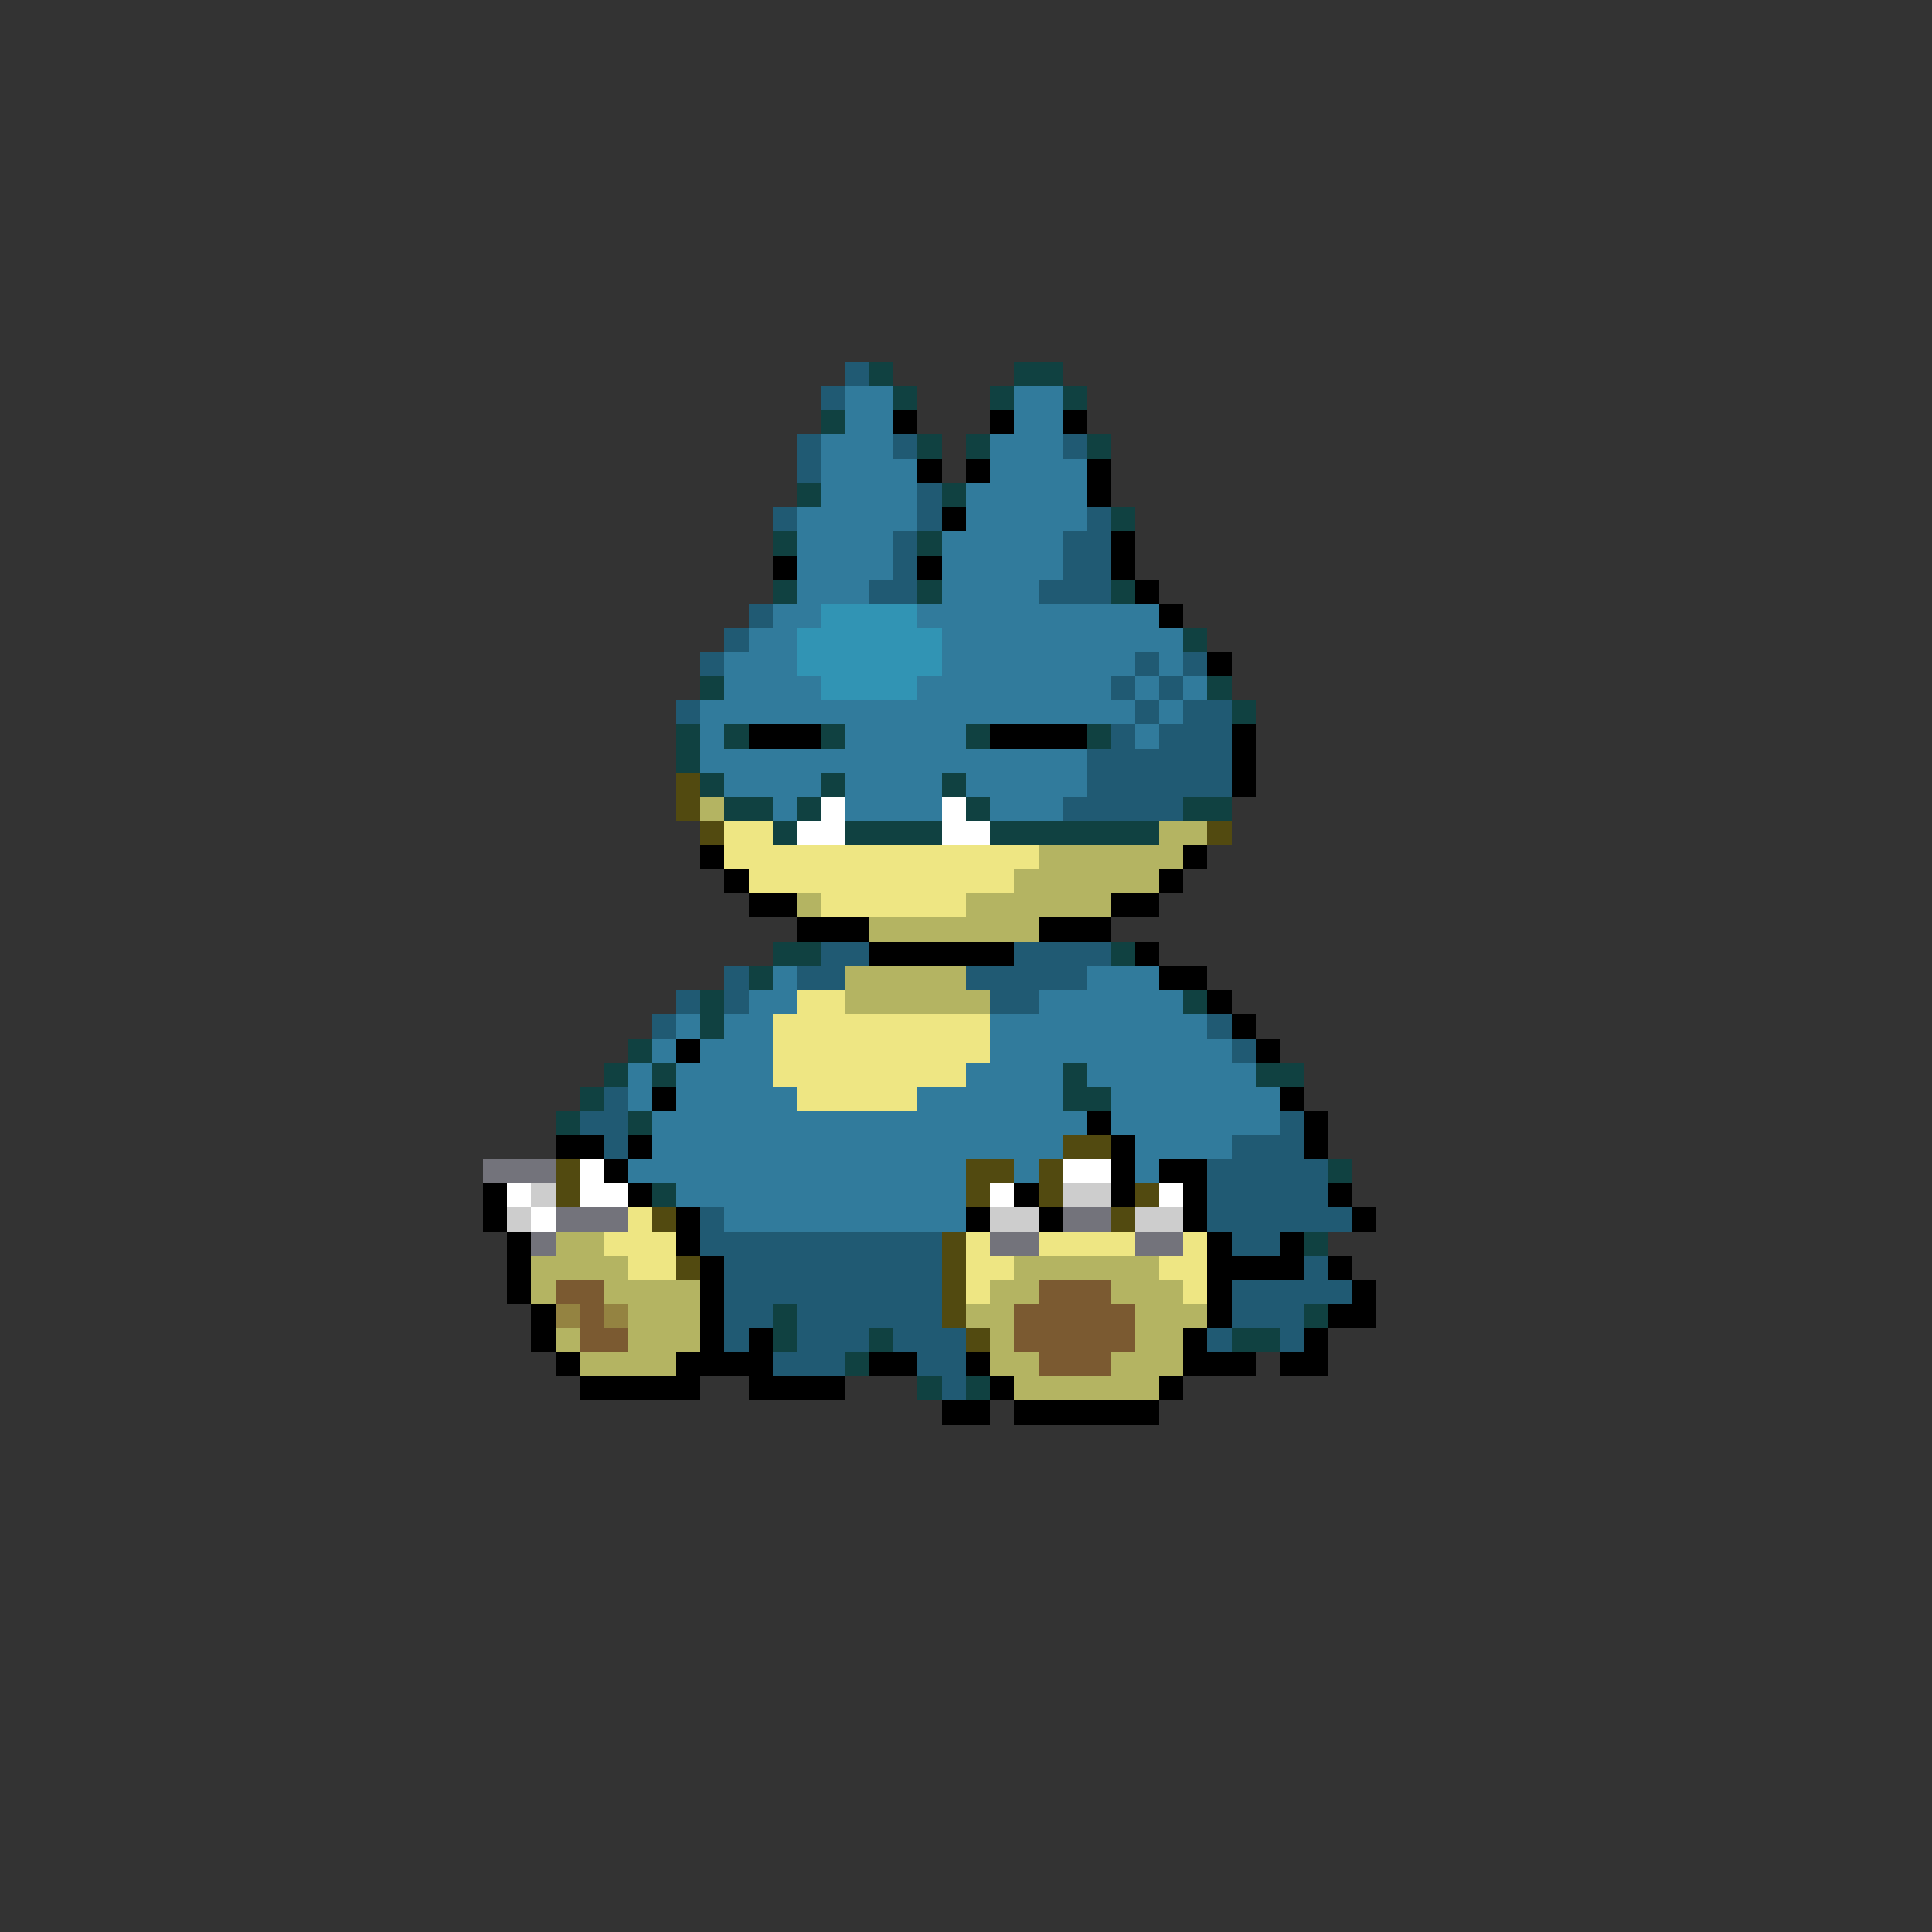 <svg xmlns="http://www.w3.org/2000/svg" viewBox="0 -0.5 80 80" shape-rendering="crispEdges">
<rect x="0" y="-0.5" width="80" height="80" fill="#333333" stroke="none"/>
<path stroke="#205a73" d="M35 15h1M34 16h1M33 18h1M37 18h1M44 18h1M33 19h1M38 20h1M32 21h1M38 21h1M45 21h1M37 22h1M44 22h2M37 23h1M44 23h2M36 24h2M43 24h3M31 25h1M30 26h1M29 27h1M47 27h1M49 27h1M46 28h1M48 28h1M28 29h1M47 29h1M49 29h2M46 30h1M48 30h3M45 31h6M45 32h6M44 33h5M34 39h2M42 39h4M30 40h1M33 40h2M40 40h5M28 41h1M30 41h1M41 41h2M27 42h1M50 42h1M51 43h1M25 45h1M24 46h2M53 46h1M25 47h1M51 47h3M50 48h5M50 49h5M29 50h1M50 50h6M29 51h10M51 51h2M30 52h9M54 52h1M30 53h9M51 53h5M30 54h2M33 54h6M51 54h3M30 55h1M33 55h3M37 55h3M50 55h1M53 55h1M32 56h3M38 56h2M39 57h1" />
<path stroke="#104141" d="M36 15h1M42 15h2M37 16h1M41 16h1M44 16h1M34 17h1M38 18h1M40 18h1M45 18h1M33 20h1M39 20h1M46 21h1M32 22h1M38 22h1M32 24h1M38 24h1M46 24h1M49 26h1M29 28h1M50 28h1M51 29h1M28 30h1M30 30h1M34 30h1M40 30h1M45 30h1M28 31h1M29 32h1M34 32h1M39 32h1M30 33h2M33 33h1M40 33h1M49 33h2M32 34h1M35 34h4M41 34h7M32 39h2M46 39h1M31 40h1M29 41h1M49 41h1M29 42h1M26 43h1M25 44h1M27 44h1M44 44h1M52 44h2M24 45h1M44 45h2M23 46h1M26 46h1M55 48h1M27 49h1M54 51h1M32 54h1M54 54h1M32 55h1M36 55h1M51 55h2M35 56h1M38 57h1M40 57h1" />
<path stroke="#317b9c" d="M35 16h2M42 16h2M35 17h2M42 17h2M34 18h3M41 18h3M34 19h4M41 19h4M34 20h4M40 20h5M33 21h5M40 21h5M33 22h4M39 22h5M33 23h4M39 23h5M33 24h3M39 24h4M32 25h2M38 25h10M31 26h2M39 26h10M30 27h3M39 27h8M48 27h1M30 28h4M38 28h8M47 28h1M49 28h1M29 29h18M48 29h1M29 30h1M35 30h5M47 30h1M29 31h16M30 32h4M35 32h4M40 32h5M32 33h1M35 33h4M41 33h3M32 40h1M45 40h3M31 41h2M43 41h6M28 42h1M30 42h2M41 42h9M27 43h1M29 43h3M41 43h10M26 44h1M28 44h4M40 44h4M45 44h7M26 45h1M28 45h5M38 45h6M46 45h7M27 46h18M46 46h7M27 47h17M47 47h4M26 48h14M42 48h1M47 48h1M28 49h12M30 50h10" />
<path stroke="#000000" d="M37 17h1M41 17h1M44 17h1M38 19h1M40 19h1M45 19h1M45 20h1M39 21h1M46 22h1M32 23h1M38 23h1M46 23h1M47 24h1M48 25h1M50 27h1M31 30h3M41 30h4M51 30h1M51 31h1M51 32h1M29 35h1M49 35h1M30 36h1M48 36h1M31 37h2M46 37h2M33 38h3M43 38h3M36 39h6M47 39h1M48 40h2M50 41h1M51 42h1M28 43h1M52 43h1M27 45h1M53 45h1M45 46h1M54 46h1M23 47h2M26 47h1M46 47h1M54 47h1M25 48h1M46 48h1M48 48h2M20 49h1M26 49h1M42 49h1M46 49h1M49 49h1M55 49h1M20 50h1M28 50h1M40 50h1M43 50h1M49 50h1M56 50h1M21 51h1M28 51h1M50 51h1M53 51h1M21 52h1M29 52h1M50 52h4M55 52h1M21 53h1M29 53h1M50 53h1M56 53h1M22 54h1M29 54h1M50 54h1M55 54h2M22 55h1M29 55h1M31 55h1M49 55h1M54 55h1M23 56h1M28 56h4M36 56h2M40 56h1M49 56h3M53 56h2M24 57h5M31 57h4M41 57h1M48 57h1M39 58h2M42 58h6" />
<path stroke="#3194b4" d="M34 25h4M33 26h6M33 27h6M34 28h4" />
<path stroke="#524a10" d="M28 32h1M28 33h1M29 34h1M50 34h1M44 47h2M23 48h1M40 48h2M43 48h1M23 49h1M40 49h1M43 49h1M47 49h1M27 50h1M46 50h1M39 51h1M28 52h1M39 52h1M39 53h1M39 54h1M40 55h1" />
<path stroke="#b4b462" d="M29 33h1M48 34h2M43 35h6M42 36h6M33 37h1M40 37h6M36 38h7M35 40h5M35 41h6M23 51h2M22 52h4M42 52h6M22 53h1M25 53h4M41 53h2M46 53h3M26 54h3M40 54h2M47 54h3M23 55h1M26 55h3M41 55h1M47 55h2M24 56h4M41 56h2M46 56h3M42 57h6" />
<path stroke="#ffffff" d="M34 33h1M39 33h1M33 34h2M39 34h2M24 48h1M44 48h2M21 49h1M24 49h2M41 49h1M48 49h1M22 50h1" />
<path stroke="#eee683" d="M30 34h2M30 35h13M31 36h11M34 37h6M33 41h2M32 42h9M32 43h9M32 44h8M33 45h5M26 50h1M25 51h3M40 51h1M43 51h4M49 51h1M26 52h2M40 52h2M48 52h2M40 53h1M49 53h1" />
<path stroke="#73737b" d="M20 48h3M23 50h3M44 50h2M22 51h1M41 51h2M47 51h2" />
<path stroke="#cdcdcd" d="M22 49h1M44 49h2M21 50h1M41 50h2M47 50h2" />
<path stroke="#7b5a31" d="M23 53h2M43 53h3M24 54h1M42 54h5M24 55h2M42 55h5M43 56h3" />
<path stroke="#948341" d="M23 54h1M25 54h1" />
</svg>